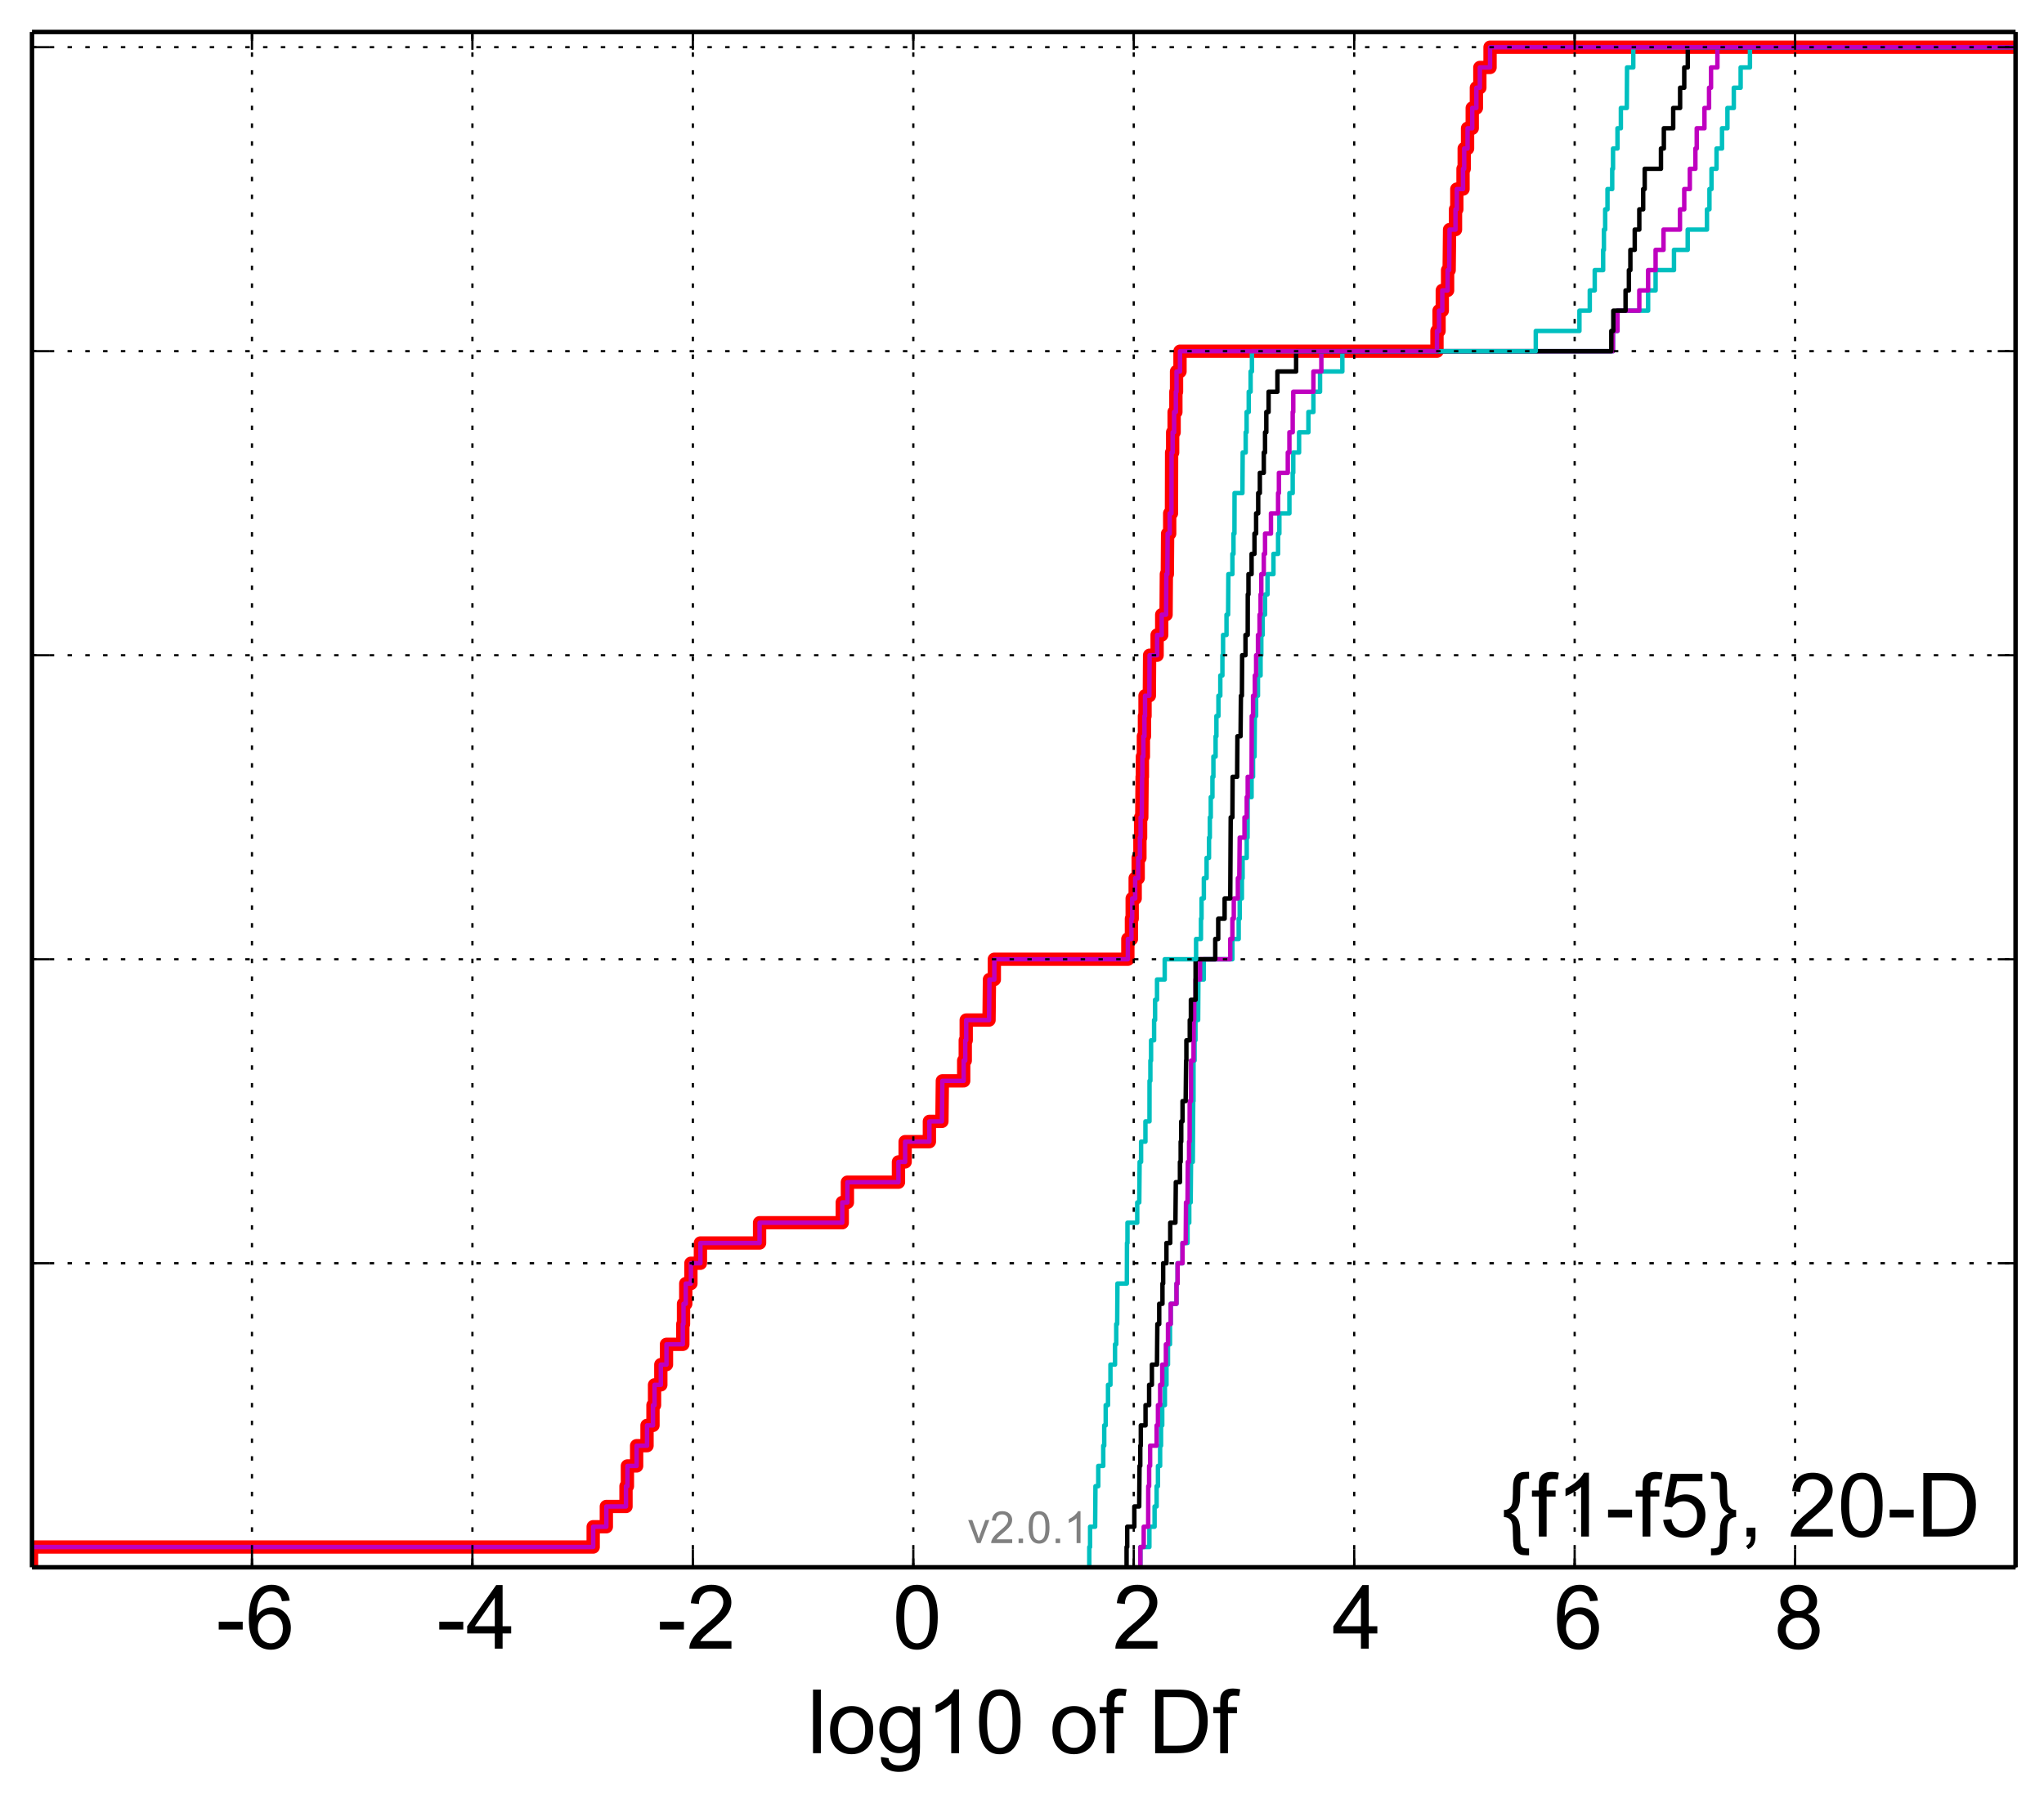 <?xml version="1.0" encoding="utf-8" standalone="no"?>
<!DOCTYPE svg PUBLIC "-//W3C//DTD SVG 1.1//EN"
  "http://www.w3.org/Graphics/SVG/1.1/DTD/svg11.dtd">
<!-- Created with matplotlib (http://matplotlib.org/) -->
<svg height="406pt" version="1.1" viewBox="0 0 460 406" width="460pt" xmlns="http://www.w3.org/2000/svg" xmlns:xlink="http://www.w3.org/1999/xlink">
 <defs>
  <style type="text/css">
*{stroke-linecap:butt;stroke-linejoin:round;}
  </style>
 </defs>
 <g id="figure_1">
  <g id="patch_1">
   <path d="
M0 406.059
L460.8 406.059
L460.8 0
L0 0
z
" style="fill:#ffffff;"/>
  </g>
  <g id="axes_1">
   <g id="patch_2">
    <path d="
M7.2 352.8
L453.6 352.8
L453.6 7.2
L7.2 7.2
z
" style="fill:#ffffff;"/>
   </g>
   <g id="line2d_1">
    <path clip-path="url(#p5bee155178)" d="
M7.093 352.8
L7.093 348.238
L133.495 348.238
L133.495 343.675
L136.457 343.675
L136.457 339.113
L140.88 339.113
L140.88 334.55
L141.2 334.55
L141.2 329.988
L143.272 329.988
L143.272 325.426
L145.612 325.426
L145.612 320.863
L146.953 320.863
L146.953 316.301
L147.305 316.301
L147.305 311.739
L148.719 311.739
L148.719 307.176
L149.991 307.176
L149.991 302.614
L153.669 302.614
L153.669 298.051
L153.824 298.051
L153.824 293.489
L154.331 293.489
L154.331 288.927
L155.488 288.927
L155.488 284.364
L157.626 284.364
L157.626 279.802
L170.942 279.802
L170.942 275.24
L189.549 275.24
L189.549 270.677
L190.708 270.677
L190.708 266.115
L202.197 266.115
L202.197 261.552
L203.702 261.552
L203.702 256.99
L209.157 256.99
L209.157 252.428
L211.976 252.428
L212.077 243.303
L216.877 243.303
L216.877 238.741
L217.232 238.741
L217.232 234.178
L217.446 234.178
L217.446 229.616
L222.582 229.616
L222.676 220.491
L223.773 220.491
L223.773 215.929
L253.822 215.929
L253.822 211.366
L254.63 211.366
L254.63 206.804
L254.796 206.804
L254.796 202.242
L255.47 202.242
L255.47 197.679
L256.149 197.679
L256.149 193.117
L256.537 193.117
L256.537 188.554
L256.691 188.554
L256.691 183.992
L256.953 183.992
L257.033 174.867
L257.094 174.867
L257.094 170.305
L257.319 170.305
L257.319 165.743
L257.557 165.743
L257.557 161.18
L257.688 161.18
L257.688 156.618
L258.658 156.618
L258.717 147.493
L260.408 147.493
L260.408 142.931
L261.443 142.931
L261.443 138.368
L262.424 138.368
L262.488 129.244
L262.709 129.244
L262.772 120.119
L263.238 120.119
L263.238 115.556
L263.636 115.556
L263.669 101.869
L263.904 101.869
L263.904 97.307
L264.234 97.307
L264.234 92.745
L264.631 92.745
L264.631 88.182
L264.777 88.182
L264.777 83.62
L265.557 83.62
L265.557 79.057
L323.391 79.057
L323.391 74.495
L323.857 74.495
L323.857 69.933
L324.587 69.933
L324.587 65.37
L325.781 65.37
L325.781 60.808
L326.131 60.808
L326.226 51.683
L327.56 51.683
L327.56 47.121
L327.855 47.121
L327.855 42.558
L329.252 42.558
L329.252 37.996
L329.515 37.996
L329.515 33.434
L330.273 33.434
L330.273 28.871
L331.326 28.871
L331.326 24.309
L332.258 24.309
L332.258 19.747
L333.038 19.747
L333.038 15.184
L335.333 15.184
L335.333 10.622
L335.333 10.622
L453.6 10.622
L453.6 10.622" style="fill:none;stroke:#ff0000;stroke-linecap:square;stroke-width:3.0;"/>
   </g>
   <g id="line2d_2">
    <path clip-path="url(#p5bee155178)" d="
M256.646 352.8
L256.646 348.238
L258.668 348.238
L258.668 343.675
L259.839 343.675
L259.839 339.113
L260.295 339.113
L260.295 334.55
L260.598 334.55
L260.598 329.988
L261.084 329.988
L261.084 325.426
L261.29 325.426
L261.29 320.863
L261.561 320.863
L261.561 316.301
L262.16 316.301
L262.16 311.739
L262.516 311.739
L262.516 307.176
L262.855 307.176
L262.855 302.614
L263.304 302.614
L263.304 298.051
L263.473 298.051
L263.473 293.489
L264.768 293.489
L264.768 288.927
L265.016 288.927
L265.016 284.364
L266.12 284.364
L266.12 279.802
L267.255 279.802
L267.255 275.24
L267.641 275.24
L267.641 270.677
L267.959 270.677
L268.041 261.552
L268.438 261.552
L268.532 247.865
L268.598 247.865
L268.602 238.741
L268.836 238.741
L268.836 234.178
L269.037 234.178
L269.037 229.616
L269.638 229.616
L269.697 220.491
L270.912 220.491
L270.912 215.929
L277.351 215.929
L277.351 211.366
L278.765 211.366
L278.765 206.804
L278.997 206.804
L278.997 202.242
L279.489 202.242
L279.489 197.679
L279.65 197.679
L279.65 193.117
L280.576 193.117
L280.576 188.554
L280.764 188.554
L280.795 179.43
L281.668 179.43
L281.668 174.867
L281.998 174.867
L281.998 170.305
L282.337 170.305
L282.396 161.18
L282.689 161.18
L282.689 156.618
L283.107 156.618
L283.107 152.055
L283.691 152.055
L283.691 147.493
L283.858 147.493
L283.858 142.931
L284.168 142.931
L284.168 138.368
L284.696 138.368
L284.696 133.806
L285.251 133.806
L285.251 129.244
L286.589 129.244
L286.589 124.681
L287.63 124.681
L287.63 120.119
L287.92 120.119
L287.92 115.556
L290.18 115.556
L290.18 110.994
L290.92 110.994
L290.92 106.432
L291.049 106.432
L291.049 101.869
L292.354 101.869
L292.354 97.307
L294.456 97.307
L294.456 92.745
L295.583 92.745
L295.583 88.182
L297.076 88.182
L297.076 83.62
L302.094 83.62
L302.094 79.057
L363 79.057
L363 74.495
L364.01 74.495
L364.01 69.933
L370.907 69.933
L370.907 65.37
L372.59 65.37
L372.59 60.808
L376.728 60.808
L376.728 56.245
L379.818 56.245
L379.818 51.683
L384.152 51.683
L384.152 47.121
L384.707 47.121
L384.707 42.558
L385.17 42.558
L385.17 37.996
L386.304 37.996
L386.304 33.434
L387.536 33.434
L387.536 28.871
L388.757 28.871
L388.757 24.309
L390.191 24.309
L390.191 19.747
L391.728 19.747
L391.728 15.184
L393.823 15.184
L393.823 10.622
L393.823 10.622
L453.6 10.622
L453.6 10.622" style="fill:none;stroke:#00bfbf;stroke-linecap:square;"/>
   </g>
   <g id="line2d_3">
    <path clip-path="url(#p5bee155178)" d="
M256.646 352.8
L256.646 348.238
L257.392 348.238
L257.392 343.675
L258.398 343.675
L258.412 334.55
L258.611 334.55
L258.611 329.988
L258.833 329.988
L258.833 325.426
L260.295 325.426
L260.295 320.863
L260.598 320.863
L260.598 316.301
L261.091 316.301
L261.091 311.739
L261.561 311.739
L261.561 307.176
L262.383 307.176
L262.383 302.614
L262.855 302.614
L262.855 298.051
L263.473 298.051
L263.473 293.489
L264.768 293.489
L264.768 288.927
L265.016 288.927
L265.016 284.364
L266.12 284.364
L266.12 279.802
L266.839 279.802
L266.91 270.677
L267.249 270.677
L267.317 261.552
L267.6 261.552
L267.6 256.99
L267.721 256.99
L267.741 247.865
L268.027 247.865
L268.03 238.741
L268.598 238.741
L268.628 229.616
L268.754 229.616
L268.754 225.053
L269.064 225.053
L269.064 220.491
L270.068 220.491
L270.068 215.929
L276.867 215.929
L276.867 211.366
L277.351 211.366
L277.351 206.804
L277.666 206.804
L277.666 202.242
L278.581 202.242
L278.581 197.679
L278.903 197.679
L278.997 188.554
L280.07 188.554
L280.07 183.992
L280.576 183.992
L280.576 179.43
L280.795 179.43
L280.795 174.867
L281.664 174.867
L281.702 161.18
L281.998 161.18
L281.998 156.618
L282.396 156.618
L282.396 152.055
L282.689 152.055
L282.689 147.493
L283.107 147.493
L283.107 142.931
L283.461 142.931
L283.461 138.368
L283.691 138.368
L283.691 133.806
L283.858 133.806
L283.858 129.244
L284.416 129.244
L284.416 124.681
L284.696 124.681
L284.696 120.119
L286.028 120.119
L286.028 115.556
L287.63 115.556
L287.63 110.994
L287.818 110.994
L287.818 106.432
L289.817 106.432
L289.817 101.869
L290.18 101.869
L290.18 97.307
L290.92 97.307
L290.92 92.745
L291.049 92.745
L291.049 88.182
L295.583 88.182
L295.583 83.62
L297.368 83.62
L297.368 79.057
L363 79.057
L363 74.495
L364.01 74.495
L364.01 69.933
L368.923 69.933
L368.923 65.37
L370.907 65.37
L370.907 60.808
L372.59 60.808
L372.59 56.245
L374.374 56.245
L374.374 51.683
L378.075 51.683
L378.075 47.121
L379.038 47.121
L379.038 42.558
L380.293 42.558
L380.293 37.996
L381.546 37.996
L381.546 33.434
L381.849 33.434
L381.849 28.871
L383.585 28.871
L383.585 24.309
L384.622 24.309
L384.622 19.747
L385.065 19.747
L385.065 15.184
L386.499 15.184
L386.499 10.622
L386.499 10.622
L453.6 10.622
L453.6 10.622" style="fill:none;stroke:#bf00bf;stroke-linecap:square;"/>
   </g>
   <g id="line2d_4">
    <path clip-path="url(#p5bee155178)" d="
M253.536 352.8
L253.536 348.238
L253.678 348.238
L253.678 343.675
L255.28 343.675
L255.28 339.113
L256.377 339.113
L256.451 329.988
L256.62 329.988
L256.62 325.426
L256.741 325.426
L256.741 320.863
L257.803 320.863
L257.803 316.301
L258.611 316.301
L258.611 311.739
L259.233 311.739
L259.233 307.176
L260.374 307.176
L260.462 298.051
L260.882 298.051
L260.882 293.489
L261.611 293.489
L261.611 288.927
L261.767 288.927
L261.767 284.364
L262.505 284.364
L262.505 279.802
L263.361 279.802
L263.361 275.24
L264.526 275.24
L264.618 266.115
L265.543 266.115
L265.543 261.552
L265.709 261.552
L265.709 256.99
L265.838 256.99
L265.838 252.428
L266.128 252.428
L266.128 247.865
L266.831 247.865
L266.933 238.741
L266.995 238.741
L266.995 234.178
L267.755 234.178
L267.755 229.616
L268.008 229.616
L268.008 225.053
L269.063 225.053
L269.064 215.929
L273.49 215.929
L273.49 211.366
L274.16 211.366
L274.16 206.804
L275.599 206.804
L275.599 202.242
L276.867 202.242
L276.97 183.992
L277.351 183.992
L277.397 174.867
L278.415 174.867
L278.48 165.743
L279.187 165.743
L279.265 156.618
L279.49 156.618
L279.542 147.493
L280.296 147.493
L280.296 142.931
L280.795 142.931
L280.813 133.806
L280.969 133.806
L280.969 129.244
L281.668 129.244
L281.668 124.681
L282.319 124.681
L282.319 120.119
L282.689 120.119
L282.689 115.556
L283.157 115.556
L283.157 110.994
L283.528 110.994
L283.528 106.432
L284.416 106.432
L284.416 101.869
L284.696 101.869
L284.696 97.307
L284.984 97.307
L284.984 92.745
L285.494 92.745
L285.494 88.182
L287.483 88.182
L287.483 83.62
L291.692 83.62
L291.692 79.057
L362.626 79.057
L362.626 74.495
L363.075 74.495
L363.075 69.933
L365.832 69.933
L365.832 65.37
L366.581 65.37
L366.581 60.808
L366.916 60.808
L366.916 56.245
L367.896 56.245
L367.896 51.683
L368.923 51.683
L368.923 47.121
L369.795 47.121
L369.795 42.558
L370.14 42.558
L370.14 37.996
L373.798 37.996
L373.798 33.434
L374.447 33.434
L374.447 28.871
L376.553 28.871
L376.553 24.309
L378.107 24.309
L378.107 19.747
L379.038 19.747
L379.038 15.184
L379.834 15.184
L379.834 10.622
L379.834 10.622
L453.6 10.622
L453.6 10.622" style="fill:none;stroke:#000000;stroke-linecap:square;"/>
   </g>
   <g id="line2d_5">
    <path clip-path="url(#p5bee155178)" d="
M245.144 352.8
L245.144 348.238
L245.321 348.238
L245.321 343.675
L246.46 343.675
L246.531 334.55
L247.164 334.55
L247.164 329.988
L248.284 329.988
L248.284 325.426
L248.507 325.426
L248.507 320.863
L248.836 320.863
L248.836 316.301
L249.357 316.301
L249.357 311.739
L249.905 311.739
L249.905 307.176
L250.934 307.176
L250.934 302.614
L251.209 302.614
L251.209 298.051
L251.422 298.051
L251.482 288.927
L253.598 288.927
L253.628 279.802
L253.736 279.802
L253.736 275.24
L255.934 275.24
L255.934 270.677
L256.39 270.677
L256.47 261.552
L256.8 261.552
L256.8 256.99
L257.779 256.99
L257.779 252.428
L258.691 252.428
L258.701 243.303
L258.892 243.303
L258.892 238.741
L259.046 238.741
L259.046 234.178
L259.729 234.178
L259.729 229.616
L259.951 229.616
L259.951 225.053
L260.387 225.053
L260.387 220.491
L262.116 220.491
L262.116 215.929
L269.177 215.929
L269.177 211.366
L270.275 211.366
L270.275 206.804
L270.407 206.804
L270.407 202.242
L270.926 202.242
L270.926 197.679
L271.544 197.679
L271.544 193.117
L272.086 193.117
L272.086 188.554
L272.271 188.554
L272.271 183.992
L272.483 183.992
L272.483 179.43
L272.859 179.43
L272.859 174.867
L273.074 174.867
L273.074 170.305
L273.57 170.305
L273.57 165.743
L273.752 165.743
L273.752 161.18
L274.206 161.18
L274.206 156.618
L274.629 156.618
L274.629 152.055
L275.1 152.055
L275.1 147.493
L275.249 147.493
L275.249 142.931
L276.025 142.931
L276.025 138.368
L276.384 138.368
L276.442 129.244
L277.351 129.244
L277.351 124.681
L277.596 124.681
L277.596 120.119
L277.811 120.119
L277.835 110.994
L279.607 110.994
L279.666 101.869
L280.34 101.869
L280.34 97.307
L280.551 97.307
L280.551 92.745
L281.026 92.745
L281.026 88.182
L281.449 88.182
L281.449 83.62
L281.743 83.62
L281.743 79.057
L345.624 79.057
L345.624 74.495
L355.448 74.495
L355.448 69.933
L357.777 69.933
L357.777 65.37
L358.892 65.37
L358.892 60.808
L360.788 60.808
L360.788 56.245
L360.959 56.245
L360.959 51.683
L361.244 51.683
L361.244 47.121
L361.764 47.121
L361.764 42.558
L362.828 42.558
L362.828 37.996
L363.012 37.996
L363.012 33.434
L364.012 33.434
L364.012 28.871
L364.775 28.871
L364.775 24.309
L366.109 24.309
L366.164 15.184
L367.57 15.184
L367.57 10.622
L367.57 10.622
L453.6 10.622
L453.6 10.622" style="fill:none;stroke:#00bfbf;stroke-linecap:square;"/>
   </g>
   <g id="line2d_6">
    <path clip-path="url(#p5bee155178)" d="
M7.093 352.8
L7.093 348.238
L133.495 348.238
L133.495 343.675
L136.457 343.675
L136.457 339.113
L140.88 339.113
L140.88 334.55
L141.2 334.55
L141.2 329.988
L143.272 329.988
L143.272 325.426
L145.612 325.426
L145.612 320.863
L146.953 320.863
L146.953 316.301
L147.305 316.301
L147.305 311.739
L148.719 311.739
L148.719 307.176
L149.991 307.176
L149.991 302.614
L153.669 302.614
L153.669 298.051
L153.824 298.051
L153.824 293.489
L154.331 293.489
L154.331 288.927
L155.488 288.927
L155.488 284.364
L157.626 284.364
L157.626 279.802
L170.942 279.802
L170.942 275.24
L189.549 275.24
L189.549 270.677
L190.708 270.677
L190.708 266.115
L202.197 266.115
L202.197 261.552
L203.702 261.552
L203.702 256.99
L209.157 256.99
L209.157 252.428
L211.976 252.428
L212.077 243.303
L216.877 243.303
L216.877 238.741
L217.232 238.741
L217.232 234.178
L217.446 234.178
L217.446 229.616
L222.582 229.616
L222.676 220.491
L223.773 220.491
L223.773 215.929
L253.822 215.929
L253.822 211.366
L254.63 211.366
L254.63 206.804
L254.796 206.804
L254.796 202.242
L255.47 202.242
L255.47 197.679
L256.149 197.679
L256.149 193.117
L256.537 193.117
L256.537 188.554
L256.691 188.554
L256.691 183.992
L256.953 183.992
L257.033 174.867
L257.094 174.867
L257.094 170.305
L257.319 170.305
L257.319 165.743
L257.557 165.743
L257.557 161.18
L257.688 161.18
L257.688 156.618
L258.658 156.618
L258.717 147.493
L260.408 147.493
L260.408 142.931
L261.443 142.931
L261.443 138.368
L262.424 138.368
L262.488 129.244
L262.709 129.244
L262.772 120.119
L263.238 120.119
L263.238 115.556
L263.636 115.556
L263.669 101.869
L263.904 101.869
L263.904 97.307
L264.234 97.307
L264.234 92.745
L264.631 92.745
L264.631 88.182
L264.777 88.182
L264.777 83.62
L265.557 83.62
L265.557 79.057
L323.391 79.057
L323.391 74.495
L323.857 74.495
L323.857 69.933
L324.587 69.933
L324.587 65.37
L325.781 65.37
L325.781 60.808
L326.131 60.808
L326.226 51.683
L327.56 51.683
L327.56 47.121
L327.855 47.121
L327.855 42.558
L329.252 42.558
L329.252 37.996
L329.515 37.996
L329.515 33.434
L330.273 33.434
L330.273 28.871
L331.326 28.871
L331.326 24.309
L332.258 24.309
L332.258 19.747
L333.038 19.747
L333.038 15.184
L335.333 15.184
L335.333 10.622
L335.333 10.622
L453.6 10.622
L453.6 10.622" style="fill:none;stroke:#bf00bf;stroke-linecap:square;"/>
   </g>
   <g id="matplotlib.axis_1">
    <g id="xtick_1"/>
    <g id="xtick_2">
     <g id="line2d_7">
      <path clip-path="url(#p5bee155178)" d="
M56.705 352.8
L56.705 7.2" style="fill:none;stroke:#000000;stroke-dasharray:1,3;stroke-dashoffset:0.0;stroke-width:0.5;"/>
     </g>
     <g id="line2d_8">
      <defs>
       <path d="
M0 0
L0 -4" id="m93b0483c22" style="stroke:#000000;stroke-width:0.5;"/>
      </defs>
      <g>
       <use style="stroke:#000000;stroke-width:0.5;" x="56.705" xlink:href="#m93b0483c22" y="352.8"/>
      </g>
     </g>
     <g id="line2d_9">
      <defs>
       <path d="
M0 0
L0 4" id="m741efc42ff" style="stroke:#000000;stroke-width:0.5;"/>
      </defs>
      <g>
       <use style="stroke:#000000;stroke-width:0.5;" x="56.705" xlink:href="#m741efc42ff" y="7.2"/>
      </g>
     </g>
     <g id="text_1">
      <!-- -6 -->
      <defs>
       <path d="
M3.172 21.484
L3.172 30.328
L30.172 30.328
L30.172 21.484
z
" id="ArialMT-2d"/>
       <path d="
M49.75 54.047
L41.016 53.375
Q39.844 58.547 37.703 60.891
Q34.125 64.656 28.906 64.656
Q24.703 64.656 21.531 62.312
Q17.391 59.281 14.984 53.469
Q12.594 47.656 12.5 36.922
Q15.672 41.75 20.266 44.094
Q24.859 46.438 29.891 46.438
Q38.672 46.438 44.844 39.969
Q51.031 33.5 51.031 23.25
Q51.031 16.5 48.125 10.719
Q45.219 4.938 40.141 1.859
Q35.062 -1.219 28.609 -1.219
Q17.625 -1.219 10.688 6.859
Q3.766 14.938 3.766 33.5
Q3.766 54.25 11.422 63.672
Q18.109 71.875 29.438 71.875
Q37.891 71.875 43.281 67.141
Q48.688 62.406 49.75 54.047
M13.875 23.188
Q13.875 18.656 15.797 14.5
Q17.719 10.359 21.188 8.172
Q24.656 6 28.469 6
Q34.031 6 38.031 10.484
Q42.047 14.984 42.047 22.703
Q42.047 30.125 38.078 34.391
Q34.125 38.672 28.125 38.672
Q22.172 38.672 18.016 34.391
Q13.875 30.125 13.875 23.188" id="ArialMT-36"/>
      </defs>
      <g transform="translate(48.589 371.116)scale(0.2 -0.2)">
       <use xlink:href="#ArialMT-2d"/>
       <use x="33.301" xlink:href="#ArialMT-36"/>
      </g>
     </g>
    </g>
    <g id="xtick_3">
     <g id="line2d_10">
      <path clip-path="url(#p5bee155178)" d="
M106.317 352.8
L106.317 7.2" style="fill:none;stroke:#000000;stroke-dasharray:1,3;stroke-dashoffset:0.0;stroke-width:0.5;"/>
     </g>
     <g id="line2d_11">
      <g>
       <use style="stroke:#000000;stroke-width:0.5;" x="106.317" xlink:href="#m93b0483c22" y="352.8"/>
      </g>
     </g>
     <g id="line2d_12">
      <g>
       <use style="stroke:#000000;stroke-width:0.5;" x="106.317" xlink:href="#m741efc42ff" y="7.2"/>
      </g>
     </g>
     <g id="text_2">
      <!-- -4 -->
      <defs>
       <path d="
M32.328 0
L32.328 17.141
L1.266 17.141
L1.266 25.203
L33.938 71.578
L41.109 71.578
L41.109 25.203
L50.781 25.203
L50.781 17.141
L41.109 17.141
L41.109 0
z

M32.328 25.203
L32.328 57.469
L9.906 25.203
z
" id="ArialMT-34"/>
      </defs>
      <g transform="translate(98.226 371.116)scale(0.2 -0.2)">
       <use xlink:href="#ArialMT-2d"/>
       <use x="33.301" xlink:href="#ArialMT-34"/>
      </g>
     </g>
    </g>
    <g id="xtick_4">
     <g id="line2d_13">
      <path clip-path="url(#p5bee155178)" d="
M155.929 352.8
L155.929 7.2" style="fill:none;stroke:#000000;stroke-dasharray:1,3;stroke-dashoffset:0.0;stroke-width:0.5;"/>
     </g>
     <g id="line2d_14">
      <g>
       <use style="stroke:#000000;stroke-width:0.5;" x="155.929" xlink:href="#m93b0483c22" y="352.8"/>
      </g>
     </g>
     <g id="line2d_15">
      <g>
       <use style="stroke:#000000;stroke-width:0.5;" x="155.929" xlink:href="#m741efc42ff" y="7.2"/>
      </g>
     </g>
     <g id="text_3">
      <!-- -2 -->
      <defs>
       <path d="
M50.344 8.453
L50.344 0
L3.031 0
Q2.938 3.172 4.047 6.109
Q5.859 10.938 9.828 15.625
Q13.812 20.312 21.344 26.469
Q33.016 36.031 37.109 41.625
Q41.219 47.219 41.219 52.203
Q41.219 57.422 37.469 61
Q33.734 64.594 27.734 64.594
Q21.391 64.594 17.578 60.781
Q13.766 56.984 13.719 50.25
L4.688 51.172
Q5.609 61.281 11.656 66.578
Q17.719 71.875 27.938 71.875
Q38.234 71.875 44.234 66.156
Q50.25 60.453 50.25 52
Q50.25 47.703 48.484 43.547
Q46.734 39.406 42.656 34.812
Q38.578 30.219 29.109 22.219
Q21.188 15.578 18.938 13.203
Q16.703 10.844 15.234 8.453
z
" id="ArialMT-32"/>
      </defs>
      <g transform="translate(147.882 371.116)scale(0.2 -0.2)">
       <use xlink:href="#ArialMT-2d"/>
       <use x="33.301" xlink:href="#ArialMT-32"/>
      </g>
     </g>
    </g>
    <g id="xtick_5">
     <g id="line2d_16">
      <path clip-path="url(#p5bee155178)" d="
M205.54 352.8
L205.54 7.2" style="fill:none;stroke:#000000;stroke-dasharray:1,3;stroke-dashoffset:0.0;stroke-width:0.5;"/>
     </g>
     <g id="line2d_17">
      <g>
       <use style="stroke:#000000;stroke-width:0.5;" x="205.54" xlink:href="#m93b0483c22" y="352.8"/>
      </g>
     </g>
     <g id="line2d_18">
      <g>
       <use style="stroke:#000000;stroke-width:0.5;" x="205.54" xlink:href="#m741efc42ff" y="7.2"/>
      </g>
     </g>
     <g id="text_4">
      <!-- 0 -->
      <defs>
       <path d="
M4.156 35.297
Q4.156 48 6.766 55.734
Q9.375 63.484 14.516 67.672
Q19.672 71.875 27.484 71.875
Q33.25 71.875 37.594 69.547
Q41.938 67.234 44.766 62.859
Q47.609 58.5 49.219 52.219
Q50.828 45.953 50.828 35.297
Q50.828 22.703 48.234 14.969
Q45.656 7.234 40.5 3
Q35.359 -1.219 27.484 -1.219
Q17.141 -1.219 11.234 6.203
Q4.156 15.141 4.156 35.297
M13.188 35.297
Q13.188 17.672 17.312 11.828
Q21.438 6 27.484 6
Q33.547 6 37.672 11.859
Q41.797 17.719 41.797 35.297
Q41.797 52.984 37.672 58.781
Q33.547 64.594 27.391 64.594
Q21.344 64.594 17.719 59.469
Q13.188 52.938 13.188 35.297" id="ArialMT-30"/>
      </defs>
      <g transform="translate(200.873 371.116)scale(0.2 -0.2)">
       <use xlink:href="#ArialMT-30"/>
      </g>
     </g>
    </g>
    <g id="xtick_6">
     <g id="line2d_19">
      <path clip-path="url(#p5bee155178)" d="
M255.152 352.8
L255.152 7.2" style="fill:none;stroke:#000000;stroke-dasharray:1,3;stroke-dashoffset:0.0;stroke-width:0.5;"/>
     </g>
     <g id="line2d_20">
      <g>
       <use style="stroke:#000000;stroke-width:0.5;" x="255.152" xlink:href="#m93b0483c22" y="352.8"/>
      </g>
     </g>
     <g id="line2d_21">
      <g>
       <use style="stroke:#000000;stroke-width:0.5;" x="255.152" xlink:href="#m741efc42ff" y="7.2"/>
      </g>
     </g>
     <g id="text_5">
      <!-- 2 -->
      <g transform="translate(250.412 371.116)scale(0.2 -0.2)">
       <use xlink:href="#ArialMT-32"/>
      </g>
     </g>
    </g>
    <g id="xtick_7">
     <g id="line2d_22">
      <path clip-path="url(#p5bee155178)" d="
M304.764 352.8
L304.764 7.2" style="fill:none;stroke:#000000;stroke-dasharray:1,3;stroke-dashoffset:0.0;stroke-width:0.5;"/>
     </g>
     <g id="line2d_23">
      <g>
       <use style="stroke:#000000;stroke-width:0.5;" x="304.764" xlink:href="#m93b0483c22" y="352.8"/>
      </g>
     </g>
     <g id="line2d_24">
      <g>
       <use style="stroke:#000000;stroke-width:0.5;" x="304.764" xlink:href="#m741efc42ff" y="7.2"/>
      </g>
     </g>
     <g id="text_6">
      <!-- 4 -->
      <g transform="translate(299.813 371.116)scale(0.2 -0.2)">
       <use xlink:href="#ArialMT-34"/>
      </g>
     </g>
    </g>
    <g id="xtick_8">
     <g id="line2d_25">
      <path clip-path="url(#p5bee155178)" d="
M354.376 352.8
L354.376 7.2" style="fill:none;stroke:#000000;stroke-dasharray:1,3;stroke-dashoffset:0.0;stroke-width:0.5;"/>
     </g>
     <g id="line2d_26">
      <g>
       <use style="stroke:#000000;stroke-width:0.5;" x="354.376" xlink:href="#m93b0483c22" y="352.8"/>
      </g>
     </g>
     <g id="line2d_27">
      <g>
       <use style="stroke:#000000;stroke-width:0.5;" x="354.376" xlink:href="#m741efc42ff" y="7.2"/>
      </g>
     </g>
     <g id="text_7">
      <!-- 6 -->
      <g transform="translate(349.65 371.116)scale(0.2 -0.2)">
       <use xlink:href="#ArialMT-36"/>
      </g>
     </g>
    </g>
    <g id="xtick_9">
     <g id="line2d_28">
      <path clip-path="url(#p5bee155178)" d="
M403.988 352.8
L403.988 7.2" style="fill:none;stroke:#000000;stroke-dasharray:1,3;stroke-dashoffset:0.0;stroke-width:0.5;"/>
     </g>
     <g id="line2d_29">
      <g>
       <use style="stroke:#000000;stroke-width:0.5;" x="403.988" xlink:href="#m93b0483c22" y="352.8"/>
      </g>
     </g>
     <g id="line2d_30">
      <g>
       <use style="stroke:#000000;stroke-width:0.5;" x="403.988" xlink:href="#m741efc42ff" y="7.2"/>
      </g>
     </g>
     <g id="text_8">
      <!-- 8 -->
      <defs>
       <path d="
M17.672 38.812
Q12.203 40.828 9.562 44.531
Q6.938 48.25 6.938 53.422
Q6.938 61.234 12.547 66.547
Q18.172 71.875 27.484 71.875
Q36.859 71.875 42.578 66.422
Q48.297 60.984 48.297 53.172
Q48.297 48.188 45.672 44.5
Q43.062 40.828 37.75 38.812
Q44.344 36.672 47.781 31.875
Q51.219 27.094 51.219 20.453
Q51.219 11.281 44.719 5.031
Q38.234 -1.219 27.641 -1.219
Q17.047 -1.219 10.547 5.047
Q4.047 11.328 4.047 20.703
Q4.047 27.688 7.594 32.391
Q11.141 37.109 17.672 38.812
M15.922 53.719
Q15.922 48.641 19.188 45.406
Q22.469 42.188 27.688 42.188
Q32.766 42.188 36.016 45.375
Q39.266 48.578 39.266 53.219
Q39.266 58.062 35.906 61.359
Q32.562 64.656 27.594 64.656
Q22.562 64.656 19.234 61.422
Q15.922 58.203 15.922 53.719
M13.094 20.656
Q13.094 16.891 14.875 13.375
Q16.656 9.859 20.172 7.922
Q23.688 6 27.734 6
Q34.031 6 38.125 10.047
Q42.234 14.109 42.234 20.359
Q42.234 26.703 38.016 30.859
Q33.797 35.016 27.438 35.016
Q21.234 35.016 17.156 30.906
Q13.094 26.812 13.094 20.656" id="ArialMT-38"/>
      </defs>
      <g transform="translate(399.271 371.116)scale(0.2 -0.2)">
       <use xlink:href="#ArialMT-38"/>
      </g>
     </g>
    </g>
    <g id="xtick_10">
     <g id="line2d_31">
      <path clip-path="url(#p5bee155178)" d="
M453.6 352.8
L453.6 7.2" style="fill:none;stroke:#000000;stroke-dasharray:1,3;stroke-dashoffset:0.0;stroke-width:0.5;"/>
     </g>
     <g id="line2d_32">
      <g>
       <use style="stroke:#000000;stroke-width:0.5;" x="453.6" xlink:href="#m93b0483c22" y="352.8"/>
      </g>
     </g>
     <g id="line2d_33">
      <g>
       <use style="stroke:#000000;stroke-width:0.5;" x="453.6" xlink:href="#m741efc42ff" y="7.2"/>
      </g>
     </g>
    </g>
    <g id="xtick_11"/>
    <g id="xtick_12">
     <g id="line2d_34">
      <defs>
       <path d="
M0 0
L0 -2" id="m177f7580d0" style="stroke:#000000;stroke-width:0.5;"/>
      </defs>
      <g>
       <use style="stroke:#000000;stroke-width:0.5;" x="56.705" xlink:href="#m177f7580d0" y="352.8"/>
      </g>
     </g>
     <g id="line2d_35">
      <defs>
       <path d="
M0 0
L0 2" id="m5284c7e2a0" style="stroke:#000000;stroke-width:0.5;"/>
      </defs>
      <g>
       <use style="stroke:#000000;stroke-width:0.5;" x="56.705" xlink:href="#m5284c7e2a0" y="7.2"/>
      </g>
     </g>
    </g>
    <g id="xtick_13">
     <g id="line2d_36">
      <g>
       <use style="stroke:#000000;stroke-width:0.5;" x="106.317" xlink:href="#m177f7580d0" y="352.8"/>
      </g>
     </g>
     <g id="line2d_37">
      <g>
       <use style="stroke:#000000;stroke-width:0.5;" x="106.317" xlink:href="#m5284c7e2a0" y="7.2"/>
      </g>
     </g>
    </g>
    <g id="xtick_14">
     <g id="line2d_38">
      <g>
       <use style="stroke:#000000;stroke-width:0.5;" x="155.929" xlink:href="#m177f7580d0" y="352.8"/>
      </g>
     </g>
     <g id="line2d_39">
      <g>
       <use style="stroke:#000000;stroke-width:0.5;" x="155.929" xlink:href="#m5284c7e2a0" y="7.2"/>
      </g>
     </g>
    </g>
    <g id="xtick_15">
     <g id="line2d_40">
      <g>
       <use style="stroke:#000000;stroke-width:0.5;" x="205.54" xlink:href="#m177f7580d0" y="352.8"/>
      </g>
     </g>
     <g id="line2d_41">
      <g>
       <use style="stroke:#000000;stroke-width:0.5;" x="205.54" xlink:href="#m5284c7e2a0" y="7.2"/>
      </g>
     </g>
    </g>
    <g id="xtick_16">
     <g id="line2d_42">
      <g>
       <use style="stroke:#000000;stroke-width:0.5;" x="255.152" xlink:href="#m177f7580d0" y="352.8"/>
      </g>
     </g>
     <g id="line2d_43">
      <g>
       <use style="stroke:#000000;stroke-width:0.5;" x="255.152" xlink:href="#m5284c7e2a0" y="7.2"/>
      </g>
     </g>
    </g>
    <g id="xtick_17">
     <g id="line2d_44">
      <g>
       <use style="stroke:#000000;stroke-width:0.5;" x="304.764" xlink:href="#m177f7580d0" y="352.8"/>
      </g>
     </g>
     <g id="line2d_45">
      <g>
       <use style="stroke:#000000;stroke-width:0.5;" x="304.764" xlink:href="#m5284c7e2a0" y="7.2"/>
      </g>
     </g>
    </g>
    <g id="xtick_18">
     <g id="line2d_46">
      <g>
       <use style="stroke:#000000;stroke-width:0.5;" x="354.376" xlink:href="#m177f7580d0" y="352.8"/>
      </g>
     </g>
     <g id="line2d_47">
      <g>
       <use style="stroke:#000000;stroke-width:0.5;" x="354.376" xlink:href="#m5284c7e2a0" y="7.2"/>
      </g>
     </g>
    </g>
    <g id="xtick_19">
     <g id="line2d_48">
      <g>
       <use style="stroke:#000000;stroke-width:0.5;" x="403.988" xlink:href="#m177f7580d0" y="352.8"/>
      </g>
     </g>
     <g id="line2d_49">
      <g>
       <use style="stroke:#000000;stroke-width:0.5;" x="403.988" xlink:href="#m5284c7e2a0" y="7.2"/>
      </g>
     </g>
    </g>
    <g id="xtick_20">
     <g id="line2d_50">
      <g>
       <use style="stroke:#000000;stroke-width:0.5;" x="453.6" xlink:href="#m177f7580d0" y="352.8"/>
      </g>
     </g>
     <g id="line2d_51">
      <g>
       <use style="stroke:#000000;stroke-width:0.5;" x="453.6" xlink:href="#m5284c7e2a0" y="7.2"/>
      </g>
     </g>
    </g>
    <g id="text_9">
     <!-- log10 of Df -->
     <defs>
      <path d="
M4.984 -4.297
L13.531 -5.562
Q14.062 -9.516 16.5 -11.328
Q19.781 -13.766 25.438 -13.766
Q31.547 -13.766 34.859 -11.328
Q38.188 -8.891 39.359 -4.5
Q40.047 -1.812 39.984 6.781
Q34.234 0 25.641 0
Q14.938 0 9.078 7.719
Q3.219 15.438 3.219 26.219
Q3.219 33.641 5.906 39.906
Q8.594 46.188 13.688 49.609
Q18.797 53.031 25.688 53.031
Q34.859 53.031 40.828 45.609
L40.828 51.859
L48.922 51.859
L48.922 7.031
Q48.922 -5.078 46.453 -10.125
Q44 -15.188 38.641 -18.109
Q33.297 -21.047 25.484 -21.047
Q16.219 -21.047 10.5 -16.875
Q4.781 -12.703 4.984 -4.297
M12.25 26.859
Q12.25 16.656 16.297 11.969
Q20.359 7.281 26.469 7.281
Q32.516 7.281 36.609 11.938
Q40.719 16.609 40.719 26.562
Q40.719 36.078 36.5 40.906
Q32.281 45.75 26.312 45.75
Q20.453 45.75 16.344 40.984
Q12.25 36.234 12.25 26.859" id="ArialMT-67"/>
      <path d="
M8.688 0
L8.688 45.016
L0.922 45.016
L0.922 51.859
L8.688 51.859
L8.688 57.375
Q8.688 62.594 9.625 65.141
Q10.891 68.562 14.078 70.672
Q17.281 72.797 23.047 72.797
Q26.766 72.797 31.25 71.922
L29.938 64.266
Q27.203 64.75 24.75 64.75
Q20.75 64.75 19.094 63.031
Q17.438 61.328 17.438 56.641
L17.438 51.859
L27.547 51.859
L27.547 45.016
L17.438 45.016
L17.438 0
z
" id="ArialMT-66"/>
      <path d="
M7.719 0
L7.719 71.578
L32.375 71.578
Q40.719 71.578 45.125 70.562
Q51.266 69.141 55.609 65.438
Q61.281 60.641 64.078 53.188
Q66.891 45.75 66.891 36.188
Q66.891 28.031 64.984 21.734
Q63.094 15.438 60.109 11.297
Q57.125 7.172 53.578 4.797
Q50.047 2.438 45.047 1.219
Q40.047 0 33.547 0
z

M17.188 8.453
L32.469 8.453
Q39.547 8.453 43.578 9.766
Q47.609 11.078 50 13.484
Q53.375 16.844 55.25 22.531
Q57.125 28.219 57.125 36.328
Q57.125 47.562 53.438 53.594
Q49.75 59.625 44.484 61.672
Q40.672 63.141 32.234 63.141
L17.188 63.141
z
" id="ArialMT-44"/>
      <path d="
M6.391 0
L6.391 71.578
L15.188 71.578
L15.188 0
z
" id="ArialMT-6c"/>
      <path d="
M3.328 25.922
Q3.328 40.328 11.328 47.266
Q18.016 53.031 27.641 53.031
Q38.328 53.031 45.109 46.016
Q51.906 39.016 51.906 26.656
Q51.906 16.656 48.906 10.906
Q45.906 5.172 40.156 2
Q34.422 -1.172 27.641 -1.172
Q16.75 -1.172 10.031 5.812
Q3.328 12.797 3.328 25.922
M12.359 25.922
Q12.359 15.969 16.703 11.016
Q21.047 6.062 27.641 6.062
Q34.188 6.062 38.531 11.031
Q42.875 16.016 42.875 26.219
Q42.875 35.844 38.5 40.797
Q34.125 45.75 27.641 45.75
Q21.047 45.75 16.703 40.812
Q12.359 35.891 12.359 25.922" id="ArialMT-6f"/>
      <path d="
M37.25 0
L28.469 0
L28.469 56
Q25.297 52.984 20.141 49.953
Q14.984 46.922 10.891 45.406
L10.891 53.906
Q18.266 57.375 23.781 62.297
Q29.297 67.234 31.594 71.875
L37.25 71.875
z
" id="ArialMT-31"/>
      <path id="ArialMT-20"/>
     </defs>
     <g transform="translate(181.692 394.65)scale(0.2 -0.2)">
      <use xlink:href="#ArialMT-6c"/>
      <use x="22.217" xlink:href="#ArialMT-6f"/>
      <use x="77.832" xlink:href="#ArialMT-67"/>
      <use x="133.447" xlink:href="#ArialMT-31"/>
      <use x="189.062" xlink:href="#ArialMT-30"/>
      <use x="244.678" xlink:href="#ArialMT-20"/>
      <use x="272.461" xlink:href="#ArialMT-6f"/>
      <use x="328.076" xlink:href="#ArialMT-66"/>
      <use x="355.859" xlink:href="#ArialMT-20"/>
      <use x="383.643" xlink:href="#ArialMT-44"/>
      <use x="455.859" xlink:href="#ArialMT-66"/>
     </g>
    </g>
   </g>
   <g id="matplotlib.axis_2">
    <g id="ytick_1">
     <g id="line2d_52">
      <path clip-path="url(#p5bee155178)" d="
M7.2 352.8
L453.6 352.8" style="fill:none;stroke:#000000;stroke-dasharray:1,3;stroke-dashoffset:0.0;stroke-width:0.5;"/>
     </g>
     <g id="line2d_53">
      <defs>
       <path d="
M0 0
L4 0" id="m728421d6d4" style="stroke:#000000;stroke-width:0.5;"/>
      </defs>
      <g>
       <use style="stroke:#000000;stroke-width:0.5;" x="7.2" xlink:href="#m728421d6d4" y="352.8"/>
      </g>
     </g>
     <g id="line2d_54">
      <defs>
       <path d="
M0 0
L-4 0" id="mcb0005524f" style="stroke:#000000;stroke-width:0.5;"/>
      </defs>
      <g>
       <use style="stroke:#000000;stroke-width:0.5;" x="453.6" xlink:href="#mcb0005524f" y="352.8"/>
      </g>
     </g>
    </g>
    <g id="ytick_2">
     <g id="line2d_55">
      <path clip-path="url(#p5bee155178)" d="
M7.2 284.364
L453.6 284.364" style="fill:none;stroke:#000000;stroke-dasharray:1,3;stroke-dashoffset:0.0;stroke-width:0.5;"/>
     </g>
     <g id="line2d_56">
      <g>
       <use style="stroke:#000000;stroke-width:0.5;" x="7.2" xlink:href="#m728421d6d4" y="284.364"/>
      </g>
     </g>
     <g id="line2d_57">
      <g>
       <use style="stroke:#000000;stroke-width:0.5;" x="453.6" xlink:href="#mcb0005524f" y="284.364"/>
      </g>
     </g>
    </g>
    <g id="ytick_3">
     <g id="line2d_58">
      <path clip-path="url(#p5bee155178)" d="
M7.2 215.929
L453.6 215.929" style="fill:none;stroke:#000000;stroke-dasharray:1,3;stroke-dashoffset:0.0;stroke-width:0.5;"/>
     </g>
     <g id="line2d_59">
      <g>
       <use style="stroke:#000000;stroke-width:0.5;" x="7.2" xlink:href="#m728421d6d4" y="215.929"/>
      </g>
     </g>
     <g id="line2d_60">
      <g>
       <use style="stroke:#000000;stroke-width:0.5;" x="453.6" xlink:href="#mcb0005524f" y="215.929"/>
      </g>
     </g>
    </g>
    <g id="ytick_4">
     <g id="line2d_61">
      <path clip-path="url(#p5bee155178)" d="
M7.2 147.493
L453.6 147.493" style="fill:none;stroke:#000000;stroke-dasharray:1,3;stroke-dashoffset:0.0;stroke-width:0.5;"/>
     </g>
     <g id="line2d_62">
      <g>
       <use style="stroke:#000000;stroke-width:0.5;" x="7.2" xlink:href="#m728421d6d4" y="147.493"/>
      </g>
     </g>
     <g id="line2d_63">
      <g>
       <use style="stroke:#000000;stroke-width:0.5;" x="453.6" xlink:href="#mcb0005524f" y="147.493"/>
      </g>
     </g>
    </g>
    <g id="ytick_5">
     <g id="line2d_64">
      <path clip-path="url(#p5bee155178)" d="
M7.2 79.057
L453.6 79.057" style="fill:none;stroke:#000000;stroke-dasharray:1,3;stroke-dashoffset:0.0;stroke-width:0.5;"/>
     </g>
     <g id="line2d_65">
      <g>
       <use style="stroke:#000000;stroke-width:0.5;" x="7.2" xlink:href="#m728421d6d4" y="79.057"/>
      </g>
     </g>
     <g id="line2d_66">
      <g>
       <use style="stroke:#000000;stroke-width:0.5;" x="453.6" xlink:href="#mcb0005524f" y="79.057"/>
      </g>
     </g>
    </g>
    <g id="ytick_6">
     <g id="line2d_67">
      <path clip-path="url(#p5bee155178)" d="
M7.2 10.622
L453.6 10.622" style="fill:none;stroke:#000000;stroke-dasharray:1,3;stroke-dashoffset:0.0;stroke-width:0.5;"/>
     </g>
     <g id="line2d_68">
      <g>
       <use style="stroke:#000000;stroke-width:0.5;" x="7.2" xlink:href="#m728421d6d4" y="10.622"/>
      </g>
     </g>
     <g id="line2d_69">
      <g>
       <use style="stroke:#000000;stroke-width:0.5;" x="453.6" xlink:href="#mcb0005524f" y="10.622"/>
      </g>
     </g>
    </g>
   </g>
   <g id="patch_3">
    <path d="
M7.2 7.2
L453.6 7.2" style="fill:none;stroke:#000000;"/>
   </g>
   <g id="patch_4">
    <path d="
M453.6 352.8
L453.6 7.2" style="fill:none;stroke:#000000;"/>
   </g>
   <g id="patch_5">
    <path d="
M7.2 352.8
L453.6 352.8" style="fill:none;stroke:#000000;"/>
   </g>
   <g id="patch_6">
    <path d="
M7.2 352.8
L7.2 7.2" style="fill:none;stroke:#000000;"/>
   </g>
   <g id="text_10">
    <!-- {f1-f5}, 20-D -->
    <defs>
     <path d="
M30.562 29.891
L30.562 21.922
Q26.812 21.828 24.438 19.875
Q22.078 17.922 21.297 14.578
Q20.516 11.234 20.453 3.078
Q20.406 -5.078 20.172 -7.672
Q19.734 -11.812 18.531 -14.281
Q17.328 -16.75 15.562 -18.234
Q13.812 -19.734 11.078 -20.516
Q9.234 -21.047 5.031 -21.047
L2.297 -21.047
L2.297 -13.375
L3.812 -13.375
Q8.891 -13.375 10.547 -11.547
Q12.203 -9.719 12.203 -3.328
Q12.203 8.891 12.641 12.156
Q13.422 17.578 15.766 20.828
Q18.109 24.078 22.406 25.875
Q16.797 28.562 14.5 32.984
Q12.203 37.406 12.203 47.906
Q12.203 57.422 11.969 59.281
Q11.625 62.547 10.031 63.844
Q8.453 65.141 3.812 65.141
L2.297 65.141
L2.297 72.797
L5.031 72.797
Q9.812 72.797 11.969 72.016
Q15.094 70.953 17.141 68.406
Q19.188 65.875 19.797 62.016
Q20.406 58.156 20.453 49.359
Q20.516 40.578 21.297 37.234
Q22.078 33.891 24.438 31.938
Q26.812 29.984 30.562 29.891" id="ArialMT-7d"/>
     <path d="
M8.891 0
L8.891 10.016
L18.891 10.016
L18.891 0
Q18.891 -5.516 16.938 -8.906
Q14.984 -12.312 10.75 -14.156
L8.297 -10.406
Q11.078 -9.188 12.391 -6.812
Q13.719 -4.438 13.875 0
z
" id="ArialMT-2c"/>
     <path d="
M4.156 18.75
L13.375 19.531
Q14.406 12.797 18.141 9.391
Q21.875 6 27.156 6
Q33.5 6 37.891 10.781
Q42.281 15.578 42.281 23.484
Q42.281 31 38.062 35.344
Q33.844 39.703 27 39.703
Q22.75 39.703 19.328 37.766
Q15.922 35.844 13.969 32.766
L5.719 33.844
L12.641 70.609
L48.25 70.609
L48.25 62.203
L19.672 62.203
L15.828 42.969
Q22.266 47.469 29.344 47.469
Q38.719 47.469 45.156 40.969
Q51.609 34.469 51.609 24.266
Q51.609 14.547 45.953 7.469
Q39.062 -1.219 27.156 -1.219
Q17.391 -1.219 11.203 4.25
Q5.031 9.719 4.156 18.75" id="ArialMT-35"/>
     <path d="
M2.781 29.891
Q6.547 29.984 8.906 31.906
Q11.281 33.844 12.062 37.203
Q12.844 40.578 12.891 48.734
Q12.938 56.891 13.188 59.469
Q13.625 63.578 14.812 66.062
Q16.016 68.562 17.766 70.047
Q19.531 71.531 22.266 72.312
Q24.125 72.797 28.328 72.797
L31.062 72.797
L31.062 65.141
L29.547 65.141
Q24.469 65.141 22.797 63.297
Q21.141 61.469 21.141 55.125
Q21.141 42.328 20.609 38.969
Q19.734 33.734 17.609 30.906
Q15.484 28.078 10.938 25.875
Q16.312 23.641 18.719 19.016
Q21.141 14.406 21.141 3.906
Q21.141 -5.609 21.344 -7.422
Q21.734 -10.75 23.312 -12.062
Q24.906 -13.375 29.547 -13.375
L31.062 -13.375
L31.062 -21.047
L28.328 -21.047
Q23.531 -21.047 21.391 -20.266
Q18.266 -19.141 16.203 -16.625
Q14.156 -14.109 13.547 -10.25
Q12.938 -6.391 12.891 2.391
Q12.844 11.188 12.062 14.547
Q11.281 17.922 8.906 19.875
Q6.547 21.828 2.781 21.922
z
" id="ArialMT-7b"/>
    </defs>
    <g transform="translate(337.9 345.888)scale(0.2 -0.2)">
     <use xlink:href="#ArialMT-7b"/>
     <use x="33.398" xlink:href="#ArialMT-66"/>
     <use x="61.182" xlink:href="#ArialMT-31"/>
     <use x="116.797" xlink:href="#ArialMT-2d"/>
     <use x="150.098" xlink:href="#ArialMT-66"/>
     <use x="177.881" xlink:href="#ArialMT-35"/>
     <use x="233.496" xlink:href="#ArialMT-7d"/>
     <use x="266.895" xlink:href="#ArialMT-2c"/>
     <use x="294.678" xlink:href="#ArialMT-20"/>
     <use x="322.461" xlink:href="#ArialMT-32"/>
     <use x="378.076" xlink:href="#ArialMT-30"/>
     <use x="433.691" xlink:href="#ArialMT-2d"/>
     <use x="466.992" xlink:href="#ArialMT-44"/>
    </g>
   </g>
   <g id="text_11">
    <!-- v2.0.1 -->
    <defs>
     <path d="
M21 0
L1.266 51.859
L10.547 51.859
L21.688 20.797
Q23.484 15.766 25 10.359
Q26.172 14.453 28.266 20.219
L39.797 51.859
L48.828 51.859
L29.203 0
z
" id="ArialMT-76"/>
     <path d="
M9.078 0
L9.078 10.016
L19.094 10.016
L19.094 0
z
" id="ArialMT-2e"/>
    </defs>
    <g style="fill:#808080;" transform="translate(217.762 347.356)scale(0.1 -0.1)">
     <use xlink:href="#ArialMT-76"/>
     <use x="50.0" xlink:href="#ArialMT-32"/>
     <use x="105.615" xlink:href="#ArialMT-2e"/>
     <use x="133.398" xlink:href="#ArialMT-30"/>
     <use x="189.014" xlink:href="#ArialMT-2e"/>
     <use x="216.797" xlink:href="#ArialMT-31"/>
    </g>
   </g>
  </g>
 </g>
 <defs>
  <clipPath id="p5bee155178">
   <rect height="345.6" width="446.4" x="7.2" y="7.2"/>
  </clipPath>
 </defs>
</svg>
